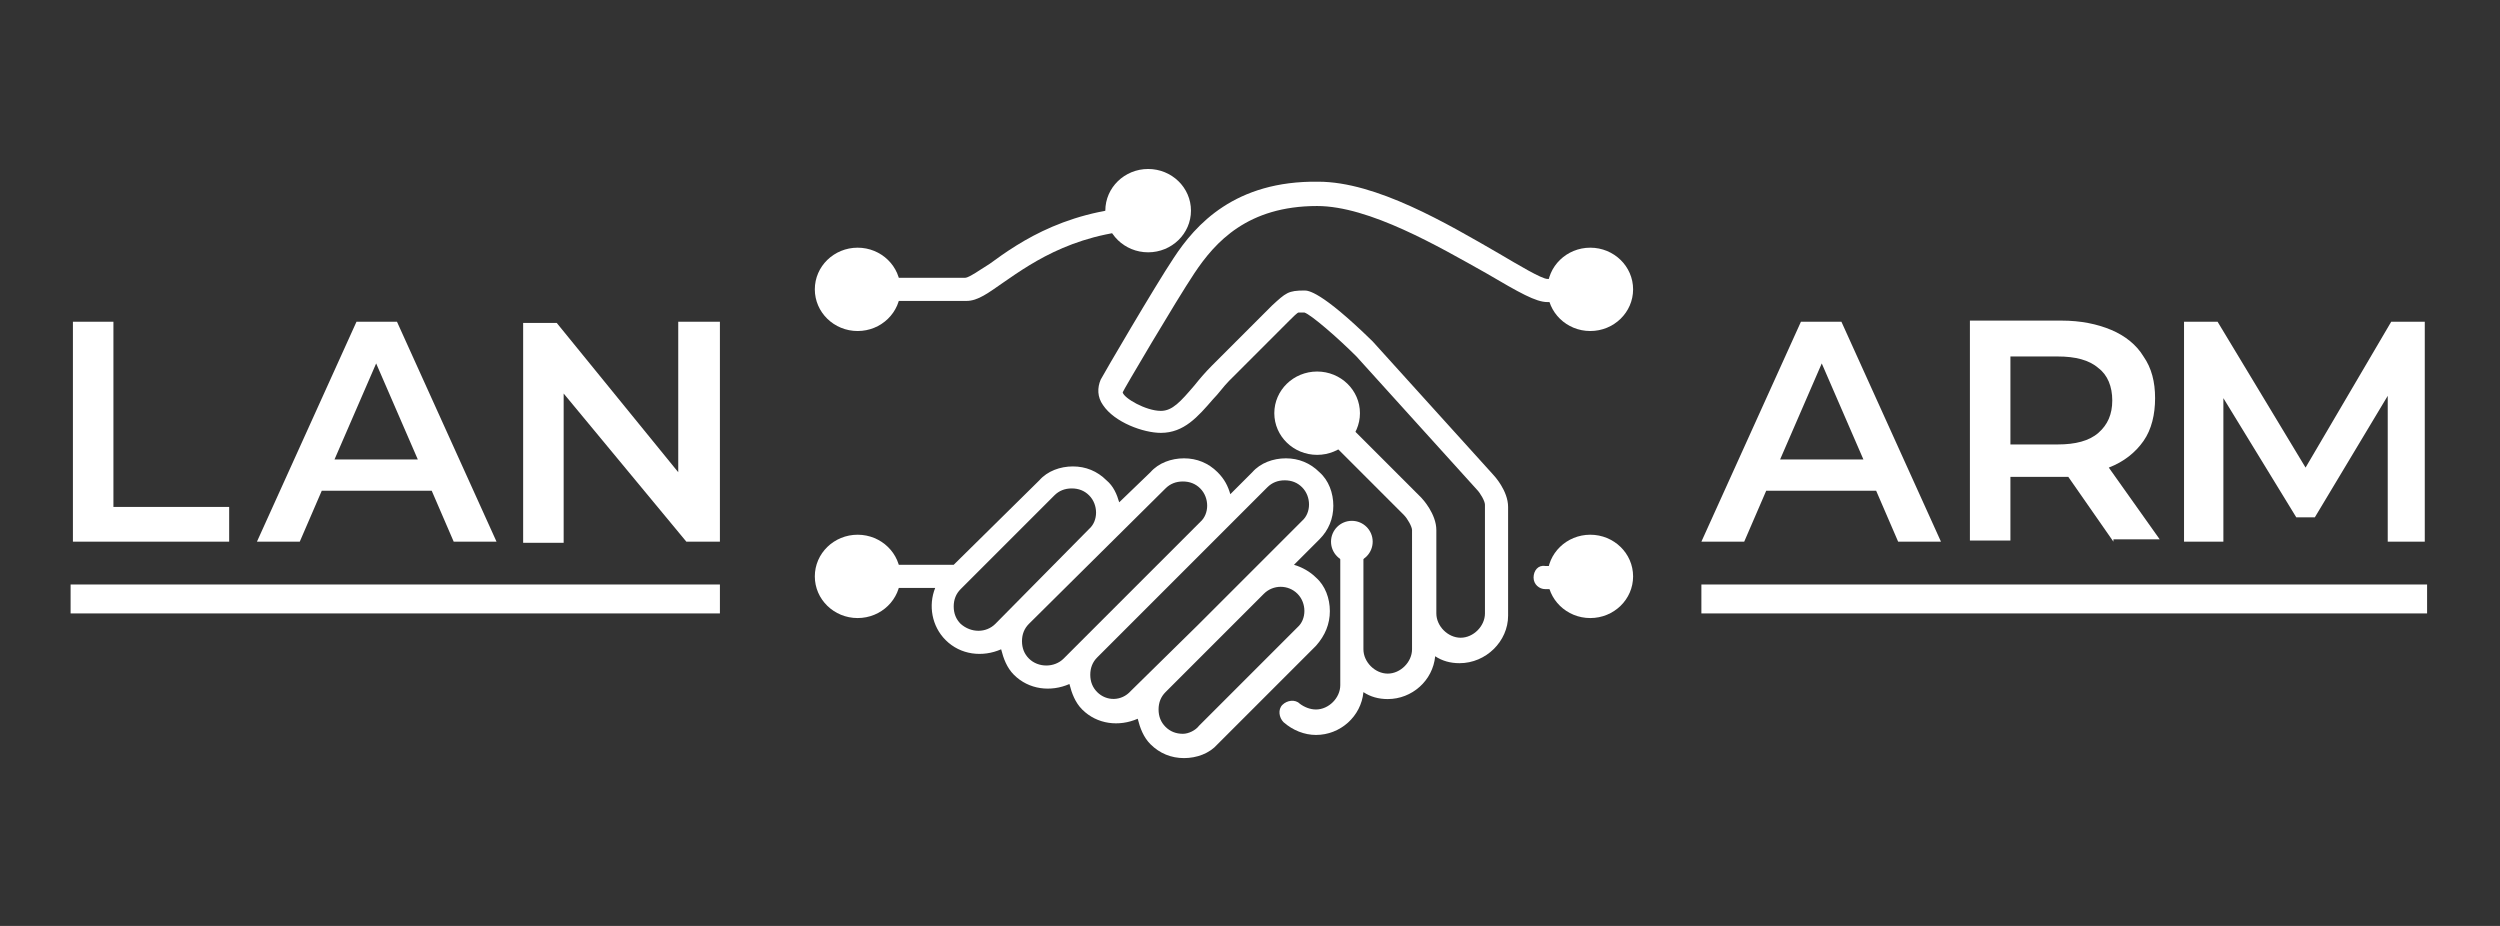 <?xml version="1.0" encoding="utf-8"?>

<svg version="1.1" xmlns="http://www.w3.org/2000/svg" xmlns:xlink="http://www.w3.org/1999/xlink" x="0px" y="0px" width="216px" height="80px" viewBox="0 0 216 80">
	<rect x="0" y="0" width="216" height="80" fill="#333333" stroke="none"/>
	<g>
		<g>
			<g style="enable-background:new ;">
                <path style="fill:#FFFFFF;" d="M6.3,27.8h3.5v16h10v3H6.3V27.8z" />
                <path style="fill:#FFFFFF;" d="M37.3,42.4h-9.5l-1.9,4.4h-3.7l8.6-19h3.5l8.6,19h-3.7L37.3,42.4z M36.1,39.7l-3.6-8.3l-3.6,8.3H36.1z" />
                <path style="fill:#FFFFFF;" d="M62.2,27.8v19h-2.9L48.7,34v12.9h-3.5v-19h2.9l10.5,12.9V27.8H62.2z" />
            </g>
		</g>
		<g>
			<g style="enable-background:new    ;">
                <path style="fill:#FFFFFF;" d="M162.1,42.4h-9.5l-1.9,4.4h-3.7l8.6-19h3.5l8.6,19h-3.7L162.1,42.4z M161,39.7l-3.6-8.3l-3.6,8.3H161z" />
                <path style="fill:#FFFFFF;" d="M182.6,46.8l-3.9-5.6c-0.2,0-0.4,0-0.7,0h-4.3v5.5h-3.5v-19h7.9c1.7,0,3.1,0.3,4.3,0.8c1.2,0.5,2.2,1.3,2.8,2.3c0.7,1,1,2.2,1,3.6c0,1.4-0.3,2.7-1,3.7s-1.7,1.8-3,2.3l4.4,6.2H182.6z M181.3,31.8c-0.8-0.7-2-1-3.5-1h-4.1v7.6h4.1c1.5,0,2.7-0.3,3.5-1c0.8-0.7,1.2-1.6,1.2-2.8C182.5,33.4,182.1,32.4,181.3,31.8z" />
                <path style="fill:#FFFFFF;" d="M206.3,46.8l0-12.6L200,44.7h-1.6l-6.3-10.3v12.4h-3.4v-19h2.9l7.6,12.6l7.4-12.6h2.9l0,19H206.3z" />
            </g>
        </g>
        <g id="Hand_1_">
            <g>
                <g>
                    <g>
                        <path style="fill:#FFFFFF;" d="M114.9,52.8c0-1.1-0.4-2.2-1.2-2.9c-0.5-0.5-1.2-0.9-1.9-1.1l2.2-2.2c0.8-0.8,1.2-1.8,1.2-2.9c0-1.1-0.4-2.2-1.2-2.9c-0.8-0.8-1.8-1.2-2.9-1.2s-2.2,0.4-2.9,1.2l-1.9,1.9c-0.2-0.7-0.5-1.3-1.1-1.9c-0.8-0.8-1.8-1.2-2.9-1.2c-1.1,0-2.2,0.4-2.9,1.2l-2.7,2.6c-0.2-0.7-0.5-1.4-1.1-1.9c-0.8-0.8-1.8-1.2-2.9-1.2c-1.1,0-2.2,0.4-2.9,1.2l-7.4,7.3h-7.1c-0.6,0-1,0.5-1,1s0.5,1,1,1h5.5c-0.6,1.5-0.3,3.3,0.9,4.5c1.3,1.3,3.2,1.5,4.8,0.8c0.2,0.8,0.5,1.6,1.1,2.2c1.3,1.3,3.2,1.5,4.8,0.8c0.2,0.8,0.5,1.6,1.1,2.2c1.3,1.3,3.2,1.5,4.8,0.8c0.2,0.8,0.5,1.6,1.1,2.2c0.8,0.8,1.8,1.2,2.9,1.2s2.2-0.4,2.9-1.2l8.5-8.5C114.5,54.9,114.9,53.9,114.9,52.8z M83,53.9c-0.4-0.4-0.6-0.9-0.6-1.5c0-0.6,0.2-1.1,0.6-1.5l0.4-0.4l7.7-7.7c0.4-0.4,0.9-0.6,1.5-0.6s1.1,0.2,1.5,0.6c0.8,0.8,0.8,2.2,0,2.9L86,53.9C85.2,54.7,83.9,54.7,83,53.9z M88.9,56.9c-0.4-0.4-0.6-0.9-0.6-1.5c0-0.6,0.2-1.1,0.6-1.5l11.8-11.7c0.4-0.4,0.9-0.6,1.5-0.6s1.1,0.2,1.5,0.6c0.8,0.8,0.8,2.2,0,2.9l-4.6,4.6l-5.7,5.7l0,0l-1.5,1.5C91.1,57.7,89.7,57.7,88.9,56.9z M94.8,59.8c-0.4-0.4-0.6-0.9-0.6-1.5c0-0.6,0.2-1.1,0.6-1.5l5.7-5.7l9-9c0.4-0.4,0.9-0.6,1.5-0.6c0.6,0,1.1,0.2,1.5,0.6c0.8,0.8,0.8,2.2,0,2.9l-4.7,4.7l0,0l-4.3,4.3l-5.8,5.7C96.9,60.6,95.6,60.6,94.8,59.8z M102.2,63.4c-0.6,0-1.1-0.2-1.5-0.6c-0.4-0.4-0.6-0.9-0.6-1.5c0-0.6,0.2-1.1,0.6-1.5l0.6-0.6l7.9-7.9c0.8-0.8,2.1-0.8,2.9,0s0.8,2.2,0,2.9l-8.5,8.5C103.3,63.1,102.7,63.4,102.2,63.4z" />
                        <path style="fill:#FFFFFF;" d="M100.1,19.8c0.6,0,1-0.5,1-1c0-0.6-0.5-1-1-1c-7.6,0-12,3.1-14.6,5c-0.8,0.5-1.8,1.2-2.1,1.2h-8.3c-0.6,0-1,0.5-1,1c0,0.6,0.5,1,1,1h8.4c1,0,1.9-0.7,3.2-1.6C89.3,22.6,93.3,19.8,100.1,19.8z" />
                        <path style="fill:#FFFFFF;" d="M132.5,49.9c0,0.6,0.5,1,1,1h2.1c0.6,0,1-0.5,1-1c0-0.6-0.5-1-1-1h-2.1C132.9,48.8,132.5,49.3,132.5,49.9z" />
                        <path style="fill:#FFFFFF;" d="M101.4,22.3c-1.6,2.4-6.1,10.1-6.3,10.5c-0.3,0.7-0.3,1.5,0.2,2.2c1,1.5,3.5,2.4,5,2.4c2,0,3.2-1.4,4.5-2.9c0.5-0.5,0.9-1.1,1.4-1.6l5.2-5.2c0.3-0.3,0.7-0.7,0.8-0.7c0.1,0,0.3,0,0.5,0c0.6,0.2,2.9,2.2,4.5,3.8l10.4,11.5c0.3,0.3,0.7,1,0.7,1.3V53c0,1.1-1,2.1-2.1,2.1c-1.1,0-2.1-1-2.1-2.1v-7.2c0-1.4-1.2-2.7-1.3-2.8l-7.3-7.3c-0.4-0.4-1.1-0.4-1.5,0c-0.4,0.4-0.4,1.1,0,1.5l7.3,7.3c0.3,0.3,0.7,1,0.7,1.3V53v3.1c0,1.1-1,2.1-2.1,2.1s-2.1-1-2.1-2.1v-8.3c0-0.6-0.5-1-1-1c-0.6,0-1,0.5-1,1v8.3v3.1c0,1.1-1,2.1-2.1,2.1c-0.5,0-1-0.2-1.4-0.5c-0.4-0.4-1.1-0.3-1.5,0.1c-0.4,0.4-0.3,1.1,0.1,1.5c0.8,0.7,1.8,1.1,2.8,1.1c2.1,0,3.9-1.6,4.1-3.7c0.6,0.4,1.3,0.6,2.1,0.6c2.1,0,3.9-1.6,4.1-3.7c0.6,0.4,1.3,0.6,2.1,0.6c2.3,0,4.2-1.9,4.2-4.1v-9.4c0-1.4-1.2-2.7-1.3-2.8l-10.4-11.5c-4.5-4.4-5.6-4.4-5.9-4.4c-1.4,0-1.6,0.2-2.8,1.3l-5.2,5.2c-0.6,0.6-1.1,1.2-1.5,1.7c-1.2,1.4-1.9,2.2-2.9,2.2c-1.3,0-3.2-1.1-3.3-1.6c0-0.1,4.6-7.9,6.2-10.3c1.8-2.7,4.6-5.8,10.6-5.8c4.5,0,10.5,3.5,14.6,5.8c2.9,1.7,4.3,2.5,5.3,2.5h2.1c0.6,0,1-0.5,1-1s-0.5-1-1-1h-2.1c-0.5,0-2.5-1.2-4.2-2.2c-4.5-2.6-10.6-6.2-15.6-6.2C106.7,15.6,103.3,19.4,101.4,22.3z" />
                    </g>
                </g>
            </g>
            <ellipse style="fill:#FFFFFF;" cx="74.1" cy="25" rx="3.7" ry="3.6" />
            <ellipse style="fill:#FFFFFF;" cx="74.1" cy="49.8" rx="3.7" ry="3.6" />
            <ellipse style="fill:#FFFFFF;" cx="137.4" cy="25" rx="3.7" ry="3.6" />
            <ellipse style="fill:#FFFFFF;" cx="113.8" cy="35.7" rx="3.7" ry="3.6" />
            <ellipse style="fill:#FFFFFF;" cx="99.2" cy="18.2" rx="3.7" ry="3.6" />
            <ellipse style="fill:#FFFFFF;" cx="137.4" cy="49.8" rx="3.7" ry="3.6" />
            <ellipse style="fill:#FFFFFF;" cx="116.8" cy="46.8" rx="1.8" ry="1.8" />
        </g>
    </g>
    <rect id="Line_1_" x="6.1" y="50.5" style="fill:#FFFFFF;" width="56.1" height="2.5" />
    <rect id="Line_2_" x="147" y="50.5" style="fill:#FFFFFF;" width="62.7" height="2.5" />
</svg>